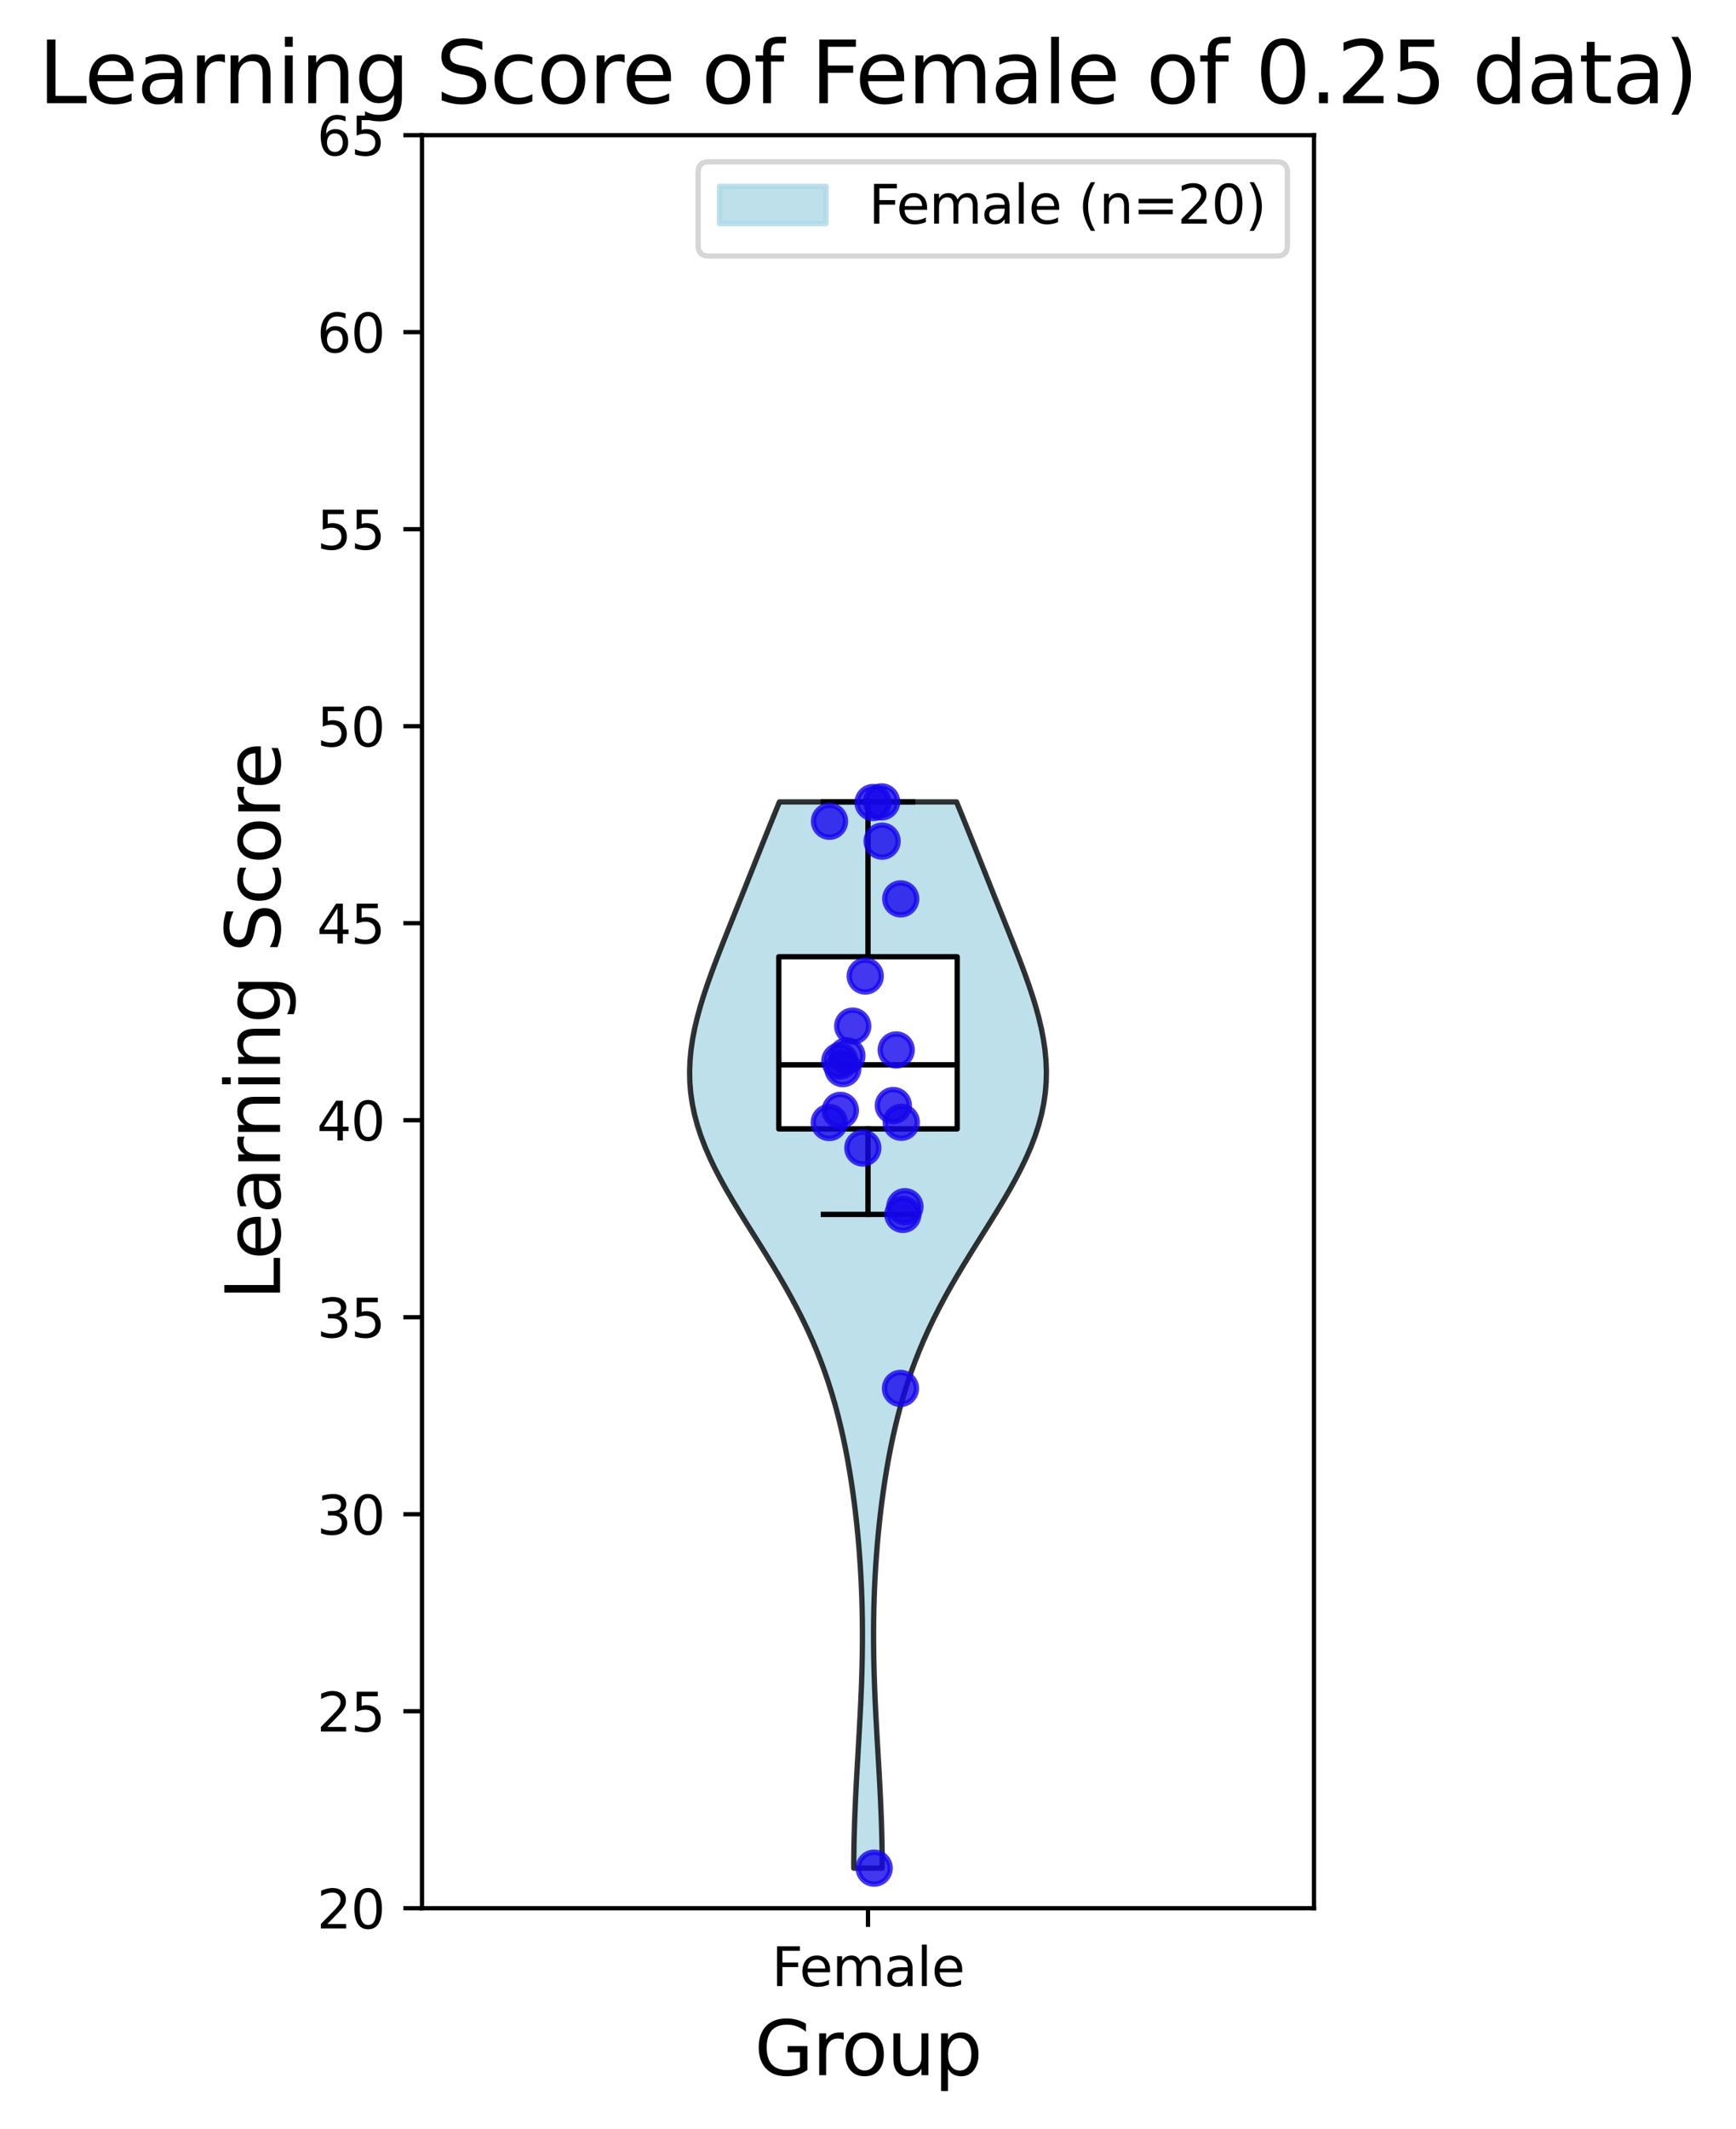 <?xml version="1.0" encoding="utf-8" standalone="no"?>
<!DOCTYPE svg PUBLIC "-//W3C//DTD SVG 1.1//EN"
  "http://www.w3.org/Graphics/SVG/1.1/DTD/svg11.dtd">
<svg xmlns:xlink="http://www.w3.org/1999/xlink" width="325.783pt" height="399.425pt" viewBox="0 0 325.783 399.425" xmlns="http://www.w3.org/2000/svg" version="1.1">
 <defs>
  <style type="text/css">*{stroke-linejoin: round; stroke-linecap: butt}</style>
 </defs>
 <g id="figure_1">
  <g id="patch_1">
   <path d="M 0 399.425 
L 325.783 399.425 
L 325.783 0 
L 0 0 
z
" style="fill: #ffffff"/>
  </g>
  <g id="axes_1">
   <g id="patch_2">
    <path d="M 79.191 357.998 
L 246.591 357.998 
L 246.591 25.358 
L 79.191 25.358 
z
" style="fill: #ffffff"/>
   </g>
   <g id="PolyCollection_1">
    <defs>
     <path id="m320ac7d3b4" d="M 165.562 -48.946 
L 160.22 -48.946 
L 160.228 -50.967 
L 160.253 -52.987 
L 160.295 -55.008 
L 160.353 -57.029 
L 160.425 -59.049 
L 160.509 -61.07 
L 160.605 -63.09 
L 160.709 -65.111 
L 160.821 -67.132 
L 160.936 -69.152 
L 161.053 -71.173 
L 161.169 -73.193 
L 161.283 -75.214 
L 161.391 -77.234 
L 161.492 -79.255 
L 161.583 -81.276 
L 161.664 -83.296 
L 161.731 -85.317 
L 161.783 -87.337 
L 161.82 -89.358 
L 161.841 -91.379 
L 161.843 -93.399 
L 161.827 -95.42 
L 161.791 -97.44 
L 161.736 -99.461 
L 161.66 -101.482 
L 161.564 -103.502 
L 161.448 -105.523 
L 161.31 -107.543 
L 161.151 -109.564 
L 160.97 -111.584 
L 160.766 -113.605 
L 160.54 -115.626 
L 160.291 -117.646 
L 160.017 -119.667 
L 159.717 -121.687 
L 159.389 -123.708 
L 159.033 -125.729 
L 158.645 -127.749 
L 158.224 -129.77 
L 157.767 -131.79 
L 157.27 -133.811 
L 156.731 -135.831 
L 156.147 -137.852 
L 155.515 -139.873 
L 154.831 -141.893 
L 154.093 -143.914 
L 153.3 -145.934 
L 152.448 -147.955 
L 151.539 -149.976 
L 150.572 -151.996 
L 149.548 -154.017 
L 148.47 -156.037 
L 147.343 -158.058 
L 146.171 -160.078 
L 144.962 -162.099 
L 143.723 -164.12 
L 142.464 -166.14 
L 141.197 -168.161 
L 139.933 -170.181 
L 138.685 -172.202 
L 137.466 -174.223 
L 136.291 -176.243 
L 135.172 -178.264 
L 134.123 -180.284 
L 133.156 -182.305 
L 132.283 -184.325 
L 131.514 -186.346 
L 130.857 -188.367 
L 130.319 -190.387 
L 129.904 -192.408 
L 129.615 -194.428 
L 129.451 -196.449 
L 129.411 -198.47 
L 129.49 -200.49 
L 129.682 -202.511 
L 129.98 -204.531 
L 130.374 -206.552 
L 130.855 -208.572 
L 131.411 -210.593 
L 132.031 -212.614 
L 132.706 -214.634 
L 133.423 -216.655 
L 134.174 -218.675 
L 134.949 -220.696 
L 135.741 -222.717 
L 136.544 -224.737 
L 137.352 -226.758 
L 138.162 -228.778 
L 138.971 -230.799 
L 139.779 -232.819 
L 140.585 -234.84 
L 141.39 -236.861 
L 142.195 -238.881 
L 143.002 -240.902 
L 143.812 -242.922 
L 144.626 -244.943 
L 145.446 -246.964 
L 146.273 -248.984 
L 179.51 -248.984 
L 179.51 -248.984 
L 180.336 -246.964 
L 181.156 -244.943 
L 181.971 -242.922 
L 182.781 -240.902 
L 183.587 -238.881 
L 184.392 -236.861 
L 185.197 -234.84 
L 186.003 -232.819 
L 186.811 -230.799 
L 187.621 -228.778 
L 188.431 -226.758 
L 189.239 -224.737 
L 190.041 -222.717 
L 190.833 -220.696 
L 191.609 -218.675 
L 192.359 -216.655 
L 193.077 -214.634 
L 193.751 -212.614 
L 194.372 -210.593 
L 194.928 -208.572 
L 195.408 -206.552 
L 195.802 -204.531 
L 196.1 -202.511 
L 196.292 -200.49 
L 196.371 -198.47 
L 196.331 -196.449 
L 196.167 -194.428 
L 195.878 -192.408 
L 195.463 -190.387 
L 194.925 -188.367 
L 194.269 -186.346 
L 193.5 -184.325 
L 192.627 -182.305 
L 191.66 -180.284 
L 190.611 -178.264 
L 189.492 -176.243 
L 188.316 -174.223 
L 187.097 -172.202 
L 185.849 -170.181 
L 184.585 -168.161 
L 183.318 -166.14 
L 182.06 -164.12 
L 180.821 -162.099 
L 179.611 -160.078 
L 178.439 -158.058 
L 177.312 -156.037 
L 176.234 -154.017 
L 175.211 -151.996 
L 174.243 -149.976 
L 173.334 -147.955 
L 172.483 -145.934 
L 171.689 -143.914 
L 170.952 -141.893 
L 170.268 -139.873 
L 169.635 -137.852 
L 169.051 -135.831 
L 168.512 -133.811 
L 168.016 -131.79 
L 167.558 -129.77 
L 167.137 -127.749 
L 166.75 -125.729 
L 166.393 -123.708 
L 166.066 -121.687 
L 165.766 -119.667 
L 165.492 -117.646 
L 165.242 -115.626 
L 165.016 -113.605 
L 164.813 -111.584 
L 164.632 -109.564 
L 164.473 -107.543 
L 164.335 -105.523 
L 164.218 -103.502 
L 164.122 -101.482 
L 164.047 -99.461 
L 163.991 -97.44 
L 163.956 -95.42 
L 163.94 -93.399 
L 163.942 -91.379 
L 163.962 -89.358 
L 163.999 -87.337 
L 164.052 -85.317 
L 164.119 -83.296 
L 164.199 -81.276 
L 164.291 -79.255 
L 164.391 -77.234 
L 164.5 -75.214 
L 164.613 -73.193 
L 164.73 -71.173 
L 164.847 -69.152 
L 164.962 -67.132 
L 165.073 -65.111 
L 165.178 -63.09 
L 165.273 -61.07 
L 165.358 -59.049 
L 165.43 -57.029 
L 165.488 -55.008 
L 165.529 -52.987 
L 165.555 -50.967 
L 165.562 -48.946 
z
" style="stroke: #000000; stroke-opacity: 0.8"/>
    </defs>
    <g clip-path="url(#pa94b966561)">
     <use xlink:href="#m320ac7d3b4" x="0" y="399.425" style="fill: #add8e6; fill-opacity: 0.8; stroke: #000000; stroke-opacity: 0.8"/>
    </g>
   </g>
   <g id="matplotlib.axis_1">
    <g id="xtick_1">
     <g id="line2d_1">
      <defs>
       <path id="me3577b0cf2" d="M 0 0 
L 0 3.5 
" style="stroke: #000000; stroke-width: 0.8"/>
      </defs>
      <g>
       <use xlink:href="#me3577b0cf2" x="162.891" y="357.998" style="stroke: #000000; stroke-width: 0.8"/>
      </g>
     </g>
     <g id="text_1">
      <!-- Female -->
      <g transform="translate(144.814 372.596) scale(0.1 -0.1)">
       <defs>
        <path id="DejaVuSans-46" d="M 628 4666 
L 3309 4666 
L 3309 4134 
L 1259 4134 
L 1259 2759 
L 3109 2759 
L 3109 2228 
L 1259 2228 
L 1259 0 
L 628 0 
L 628 4666 
z
" transform="scale(0.016)"/>
        <path id="DejaVuSans-65" d="M 3597 1894 
L 3597 1613 
L 953 1613 
Q 991 1019 1311 708 
Q 1631 397 2203 397 
Q 2534 397 2845 478 
Q 3156 559 3463 722 
L 3463 178 
Q 3153 47 2828 -22 
Q 2503 -91 2169 -91 
Q 1331 -91 842 396 
Q 353 884 353 1716 
Q 353 2575 817 3079 
Q 1281 3584 2069 3584 
Q 2775 3584 3186 3129 
Q 3597 2675 3597 1894 
z
M 3022 2063 
Q 3016 2534 2758 2815 
Q 2500 3097 2075 3097 
Q 1594 3097 1305 2825 
Q 1016 2553 972 2059 
L 3022 2063 
z
" transform="scale(0.016)"/>
        <path id="DejaVuSans-6d" d="M 3328 2828 
Q 3544 3216 3844 3400 
Q 4144 3584 4550 3584 
Q 5097 3584 5394 3201 
Q 5691 2819 5691 2113 
L 5691 0 
L 5113 0 
L 5113 2094 
Q 5113 2597 4934 2840 
Q 4756 3084 4391 3084 
Q 3944 3084 3684 2787 
Q 3425 2491 3425 1978 
L 3425 0 
L 2847 0 
L 2847 2094 
Q 2847 2600 2669 2842 
Q 2491 3084 2119 3084 
Q 1678 3084 1418 2786 
Q 1159 2488 1159 1978 
L 1159 0 
L 581 0 
L 581 3500 
L 1159 3500 
L 1159 2956 
Q 1356 3278 1631 3431 
Q 1906 3584 2284 3584 
Q 2666 3584 2933 3390 
Q 3200 3197 3328 2828 
z
" transform="scale(0.016)"/>
        <path id="DejaVuSans-61" d="M 2194 1759 
Q 1497 1759 1228 1600 
Q 959 1441 959 1056 
Q 959 750 1161 570 
Q 1363 391 1709 391 
Q 2188 391 2477 730 
Q 2766 1069 2766 1631 
L 2766 1759 
L 2194 1759 
z
M 3341 1997 
L 3341 0 
L 2766 0 
L 2766 531 
Q 2569 213 2275 61 
Q 1981 -91 1556 -91 
Q 1019 -91 701 211 
Q 384 513 384 1019 
Q 384 1609 779 1909 
Q 1175 2209 1959 2209 
L 2766 2209 
L 2766 2266 
Q 2766 2663 2505 2880 
Q 2244 3097 1772 3097 
Q 1472 3097 1187 3025 
Q 903 2953 641 2809 
L 641 3341 
Q 956 3463 1253 3523 
Q 1550 3584 1831 3584 
Q 2591 3584 2966 3190 
Q 3341 2797 3341 1997 
z
" transform="scale(0.016)"/>
        <path id="DejaVuSans-6c" d="M 603 4863 
L 1178 4863 
L 1178 0 
L 603 0 
L 603 4863 
z
" transform="scale(0.016)"/>
       </defs>
       <use xlink:href="#DejaVuSans-46"/>
       <use xlink:href="#DejaVuSans-65" x="52.02"/>
       <use xlink:href="#DejaVuSans-6d" x="113.543"/>
       <use xlink:href="#DejaVuSans-61" x="210.955"/>
       <use xlink:href="#DejaVuSans-6c" x="272.234"/>
       <use xlink:href="#DejaVuSans-65" x="300.018"/>
      </g>
     </g>
    </g>
    <g id="text_2">
     <!-- Group -->
     <g transform="translate(141.584 389.313) scale(0.14 -0.14)">
      <defs>
       <path id="DejaVuSans-47" d="M 3809 666 
L 3809 1919 
L 2778 1919 
L 2778 2438 
L 4434 2438 
L 4434 434 
Q 4069 175 3628 42 
Q 3188 -91 2688 -91 
Q 1594 -91 976 548 
Q 359 1188 359 2328 
Q 359 3472 976 4111 
Q 1594 4750 2688 4750 
Q 3144 4750 3555 4637 
Q 3966 4525 4313 4306 
L 4313 3634 
Q 3963 3931 3569 4081 
Q 3175 4231 2741 4231 
Q 1884 4231 1454 3753 
Q 1025 3275 1025 2328 
Q 1025 1384 1454 906 
Q 1884 428 2741 428 
Q 3075 428 3337 486 
Q 3600 544 3809 666 
z
" transform="scale(0.016)"/>
       <path id="DejaVuSans-72" d="M 2631 2963 
Q 2534 3019 2420 3045 
Q 2306 3072 2169 3072 
Q 1681 3072 1420 2755 
Q 1159 2438 1159 1844 
L 1159 0 
L 581 0 
L 581 3500 
L 1159 3500 
L 1159 2956 
Q 1341 3275 1631 3429 
Q 1922 3584 2338 3584 
Q 2397 3584 2469 3576 
Q 2541 3569 2628 3553 
L 2631 2963 
z
" transform="scale(0.016)"/>
       <path id="DejaVuSans-6f" d="M 1959 3097 
Q 1497 3097 1228 2736 
Q 959 2375 959 1747 
Q 959 1119 1226 758 
Q 1494 397 1959 397 
Q 2419 397 2687 759 
Q 2956 1122 2956 1747 
Q 2956 2369 2687 2733 
Q 2419 3097 1959 3097 
z
M 1959 3584 
Q 2709 3584 3137 3096 
Q 3566 2609 3566 1747 
Q 3566 888 3137 398 
Q 2709 -91 1959 -91 
Q 1206 -91 779 398 
Q 353 888 353 1747 
Q 353 2609 779 3096 
Q 1206 3584 1959 3584 
z
" transform="scale(0.016)"/>
       <path id="DejaVuSans-75" d="M 544 1381 
L 544 3500 
L 1119 3500 
L 1119 1403 
Q 1119 906 1312 657 
Q 1506 409 1894 409 
Q 2359 409 2629 706 
Q 2900 1003 2900 1516 
L 2900 3500 
L 3475 3500 
L 3475 0 
L 2900 0 
L 2900 538 
Q 2691 219 2414 64 
Q 2138 -91 1772 -91 
Q 1169 -91 856 284 
Q 544 659 544 1381 
z
M 1991 3584 
L 1991 3584 
z
" transform="scale(0.016)"/>
       <path id="DejaVuSans-70" d="M 1159 525 
L 1159 -1331 
L 581 -1331 
L 581 3500 
L 1159 3500 
L 1159 2969 
Q 1341 3281 1617 3432 
Q 1894 3584 2278 3584 
Q 2916 3584 3314 3078 
Q 3713 2572 3713 1747 
Q 3713 922 3314 415 
Q 2916 -91 2278 -91 
Q 1894 -91 1617 61 
Q 1341 213 1159 525 
z
M 3116 1747 
Q 3116 2381 2855 2742 
Q 2594 3103 2138 3103 
Q 1681 3103 1420 2742 
Q 1159 2381 1159 1747 
Q 1159 1113 1420 752 
Q 1681 391 2138 391 
Q 2594 391 2855 752 
Q 3116 1113 3116 1747 
z
" transform="scale(0.016)"/>
      </defs>
      <use xlink:href="#DejaVuSans-47"/>
      <use xlink:href="#DejaVuSans-72" x="77.49"/>
      <use xlink:href="#DejaVuSans-6f" x="116.354"/>
      <use xlink:href="#DejaVuSans-75" x="177.535"/>
      <use xlink:href="#DejaVuSans-70" x="240.914"/>
     </g>
    </g>
   </g>
   <g id="matplotlib.axis_2">
    <g id="ytick_1">
     <g id="line2d_2">
      <defs>
       <path id="m9af5a7d262" d="M 0 0 
L -3.5 0 
" style="stroke: #000000; stroke-width: 0.8"/>
      </defs>
      <g>
       <use xlink:href="#m9af5a7d262" x="79.191" y="357.998" style="stroke: #000000; stroke-width: 0.8"/>
      </g>
     </g>
     <g id="text_3">
      <!-- 20 -->
      <g transform="translate(59.466 361.797) scale(0.1 -0.1)">
       <defs>
        <path id="DejaVuSans-32" d="M 1228 531 
L 3431 531 
L 3431 0 
L 469 0 
L 469 531 
Q 828 903 1448 1529 
Q 2069 2156 2228 2338 
Q 2531 2678 2651 2914 
Q 2772 3150 2772 3378 
Q 2772 3750 2511 3984 
Q 2250 4219 1831 4219 
Q 1534 4219 1204 4116 
Q 875 4013 500 3803 
L 500 4441 
Q 881 4594 1212 4672 
Q 1544 4750 1819 4750 
Q 2544 4750 2975 4387 
Q 3406 4025 3406 3419 
Q 3406 3131 3298 2873 
Q 3191 2616 2906 2266 
Q 2828 2175 2409 1742 
Q 1991 1309 1228 531 
z
" transform="scale(0.016)"/>
        <path id="DejaVuSans-30" d="M 2034 4250 
Q 1547 4250 1301 3770 
Q 1056 3291 1056 2328 
Q 1056 1369 1301 889 
Q 1547 409 2034 409 
Q 2525 409 2770 889 
Q 3016 1369 3016 2328 
Q 3016 3291 2770 3770 
Q 2525 4250 2034 4250 
z
M 2034 4750 
Q 2819 4750 3233 4129 
Q 3647 3509 3647 2328 
Q 3647 1150 3233 529 
Q 2819 -91 2034 -91 
Q 1250 -91 836 529 
Q 422 1150 422 2328 
Q 422 3509 836 4129 
Q 1250 4750 2034 4750 
z
" transform="scale(0.016)"/>
       </defs>
       <use xlink:href="#DejaVuSans-32"/>
       <use xlink:href="#DejaVuSans-30" x="63.623"/>
      </g>
     </g>
    </g>
    <g id="ytick_2">
     <g id="line2d_3">
      <g>
       <use xlink:href="#m9af5a7d262" x="79.191" y="321.038" style="stroke: #000000; stroke-width: 0.8"/>
      </g>
     </g>
     <g id="text_4">
      <!-- 25 -->
      <g transform="translate(59.466 324.837) scale(0.1 -0.1)">
       <defs>
        <path id="DejaVuSans-35" d="M 691 4666 
L 3169 4666 
L 3169 4134 
L 1269 4134 
L 1269 2991 
Q 1406 3038 1543 3061 
Q 1681 3084 1819 3084 
Q 2600 3084 3056 2656 
Q 3513 2228 3513 1497 
Q 3513 744 3044 326 
Q 2575 -91 1722 -91 
Q 1428 -91 1123 -41 
Q 819 9 494 109 
L 494 744 
Q 775 591 1075 516 
Q 1375 441 1709 441 
Q 2250 441 2565 725 
Q 2881 1009 2881 1497 
Q 2881 1984 2565 2268 
Q 2250 2553 1709 2553 
Q 1456 2553 1204 2497 
Q 953 2441 691 2322 
L 691 4666 
z
" transform="scale(0.016)"/>
       </defs>
       <use xlink:href="#DejaVuSans-32"/>
       <use xlink:href="#DejaVuSans-35" x="63.623"/>
      </g>
     </g>
    </g>
    <g id="ytick_3">
     <g id="line2d_4">
      <g>
       <use xlink:href="#m9af5a7d262" x="79.191" y="284.077" style="stroke: #000000; stroke-width: 0.8"/>
      </g>
     </g>
     <g id="text_5">
      <!-- 30 -->
      <g transform="translate(59.466 287.877) scale(0.1 -0.1)">
       <defs>
        <path id="DejaVuSans-33" d="M 2597 2516 
Q 3050 2419 3304 2112 
Q 3559 1806 3559 1356 
Q 3559 666 3084 287 
Q 2609 -91 1734 -91 
Q 1441 -91 1130 -33 
Q 819 25 488 141 
L 488 750 
Q 750 597 1062 519 
Q 1375 441 1716 441 
Q 2309 441 2620 675 
Q 2931 909 2931 1356 
Q 2931 1769 2642 2001 
Q 2353 2234 1838 2234 
L 1294 2234 
L 1294 2753 
L 1863 2753 
Q 2328 2753 2575 2939 
Q 2822 3125 2822 3475 
Q 2822 3834 2567 4026 
Q 2313 4219 1838 4219 
Q 1578 4219 1281 4162 
Q 984 4106 628 3988 
L 628 4550 
Q 988 4650 1302 4700 
Q 1616 4750 1894 4750 
Q 2613 4750 3031 4423 
Q 3450 4097 3450 3541 
Q 3450 3153 3228 2886 
Q 3006 2619 2597 2516 
z
" transform="scale(0.016)"/>
       </defs>
       <use xlink:href="#DejaVuSans-33"/>
       <use xlink:href="#DejaVuSans-30" x="63.623"/>
      </g>
     </g>
    </g>
    <g id="ytick_4">
     <g id="line2d_5">
      <g>
       <use xlink:href="#m9af5a7d262" x="79.191" y="247.118" style="stroke: #000000; stroke-width: 0.8"/>
      </g>
     </g>
     <g id="text_6">
      <!-- 35 -->
      <g transform="translate(59.466 250.917) scale(0.1 -0.1)">
       <use xlink:href="#DejaVuSans-33"/>
       <use xlink:href="#DejaVuSans-35" x="63.623"/>
      </g>
     </g>
    </g>
    <g id="ytick_5">
     <g id="line2d_6">
      <g>
       <use xlink:href="#m9af5a7d262" x="79.191" y="210.157" style="stroke: #000000; stroke-width: 0.8"/>
      </g>
     </g>
     <g id="text_7">
      <!-- 40 -->
      <g transform="translate(59.466 213.957) scale(0.1 -0.1)">
       <defs>
        <path id="DejaVuSans-34" d="M 2419 4116 
L 825 1625 
L 2419 1625 
L 2419 4116 
z
M 2253 4666 
L 3047 4666 
L 3047 1625 
L 3713 1625 
L 3713 1100 
L 3047 1100 
L 3047 0 
L 2419 0 
L 2419 1100 
L 313 1100 
L 313 1709 
L 2253 4666 
z
" transform="scale(0.016)"/>
       </defs>
       <use xlink:href="#DejaVuSans-34"/>
       <use xlink:href="#DejaVuSans-30" x="63.623"/>
      </g>
     </g>
    </g>
    <g id="ytick_6">
     <g id="line2d_7">
      <g>
       <use xlink:href="#m9af5a7d262" x="79.191" y="173.197" style="stroke: #000000; stroke-width: 0.8"/>
      </g>
     </g>
     <g id="text_8">
      <!-- 45 -->
      <g transform="translate(59.466 176.997) scale(0.1 -0.1)">
       <use xlink:href="#DejaVuSans-34"/>
       <use xlink:href="#DejaVuSans-35" x="63.623"/>
      </g>
     </g>
    </g>
    <g id="ytick_7">
     <g id="line2d_8">
      <g>
       <use xlink:href="#m9af5a7d262" x="79.191" y="136.238" style="stroke: #000000; stroke-width: 0.8"/>
      </g>
     </g>
     <g id="text_9">
      <!-- 50 -->
      <g transform="translate(59.466 140.037) scale(0.1 -0.1)">
       <use xlink:href="#DejaVuSans-35"/>
       <use xlink:href="#DejaVuSans-30" x="63.623"/>
      </g>
     </g>
    </g>
    <g id="ytick_8">
     <g id="line2d_9">
      <g>
       <use xlink:href="#m9af5a7d262" x="79.191" y="99.278" style="stroke: #000000; stroke-width: 0.8"/>
      </g>
     </g>
     <g id="text_10">
      <!-- 55 -->
      <g transform="translate(59.466 103.077) scale(0.1 -0.1)">
       <use xlink:href="#DejaVuSans-35"/>
       <use xlink:href="#DejaVuSans-35" x="63.623"/>
      </g>
     </g>
    </g>
    <g id="ytick_9">
     <g id="line2d_10">
      <g>
       <use xlink:href="#m9af5a7d262" x="79.191" y="62.318" style="stroke: #000000; stroke-width: 0.8"/>
      </g>
     </g>
     <g id="text_11">
      <!-- 60 -->
      <g transform="translate(59.466 66.117) scale(0.1 -0.1)">
       <defs>
        <path id="DejaVuSans-36" d="M 2113 2584 
Q 1688 2584 1439 2293 
Q 1191 2003 1191 1497 
Q 1191 994 1439 701 
Q 1688 409 2113 409 
Q 2538 409 2786 701 
Q 3034 994 3034 1497 
Q 3034 2003 2786 2293 
Q 2538 2584 2113 2584 
z
M 3366 4563 
L 3366 3988 
Q 3128 4100 2886 4159 
Q 2644 4219 2406 4219 
Q 1781 4219 1451 3797 
Q 1122 3375 1075 2522 
Q 1259 2794 1537 2939 
Q 1816 3084 2150 3084 
Q 2853 3084 3261 2657 
Q 3669 2231 3669 1497 
Q 3669 778 3244 343 
Q 2819 -91 2113 -91 
Q 1303 -91 875 529 
Q 447 1150 447 2328 
Q 447 3434 972 4092 
Q 1497 4750 2381 4750 
Q 2619 4750 2861 4703 
Q 3103 4656 3366 4563 
z
" transform="scale(0.016)"/>
       </defs>
       <use xlink:href="#DejaVuSans-36"/>
       <use xlink:href="#DejaVuSans-30" x="63.623"/>
      </g>
     </g>
    </g>
    <g id="ytick_10">
     <g id="line2d_11">
      <g>
       <use xlink:href="#m9af5a7d262" x="79.191" y="25.358" style="stroke: #000000; stroke-width: 0.8"/>
      </g>
     </g>
     <g id="text_12">
      <!-- 65 -->
      <g transform="translate(59.466 29.157) scale(0.1 -0.1)">
       <use xlink:href="#DejaVuSans-36"/>
       <use xlink:href="#DejaVuSans-35" x="63.623"/>
      </g>
     </g>
    </g>
    <g id="text_13">
     <!-- Learning Score -->
     <g transform="translate(52.555 243.896) rotate(-90) scale(0.14 -0.14)">
      <defs>
       <path id="DejaVuSans-4c" d="M 628 4666 
L 1259 4666 
L 1259 531 
L 3531 531 
L 3531 0 
L 628 0 
L 628 4666 
z
" transform="scale(0.016)"/>
       <path id="DejaVuSans-6e" d="M 3513 2113 
L 3513 0 
L 2938 0 
L 2938 2094 
Q 2938 2591 2744 2837 
Q 2550 3084 2163 3084 
Q 1697 3084 1428 2787 
Q 1159 2491 1159 1978 
L 1159 0 
L 581 0 
L 581 3500 
L 1159 3500 
L 1159 2956 
Q 1366 3272 1645 3428 
Q 1925 3584 2291 3584 
Q 2894 3584 3203 3211 
Q 3513 2838 3513 2113 
z
" transform="scale(0.016)"/>
       <path id="DejaVuSans-69" d="M 603 3500 
L 1178 3500 
L 1178 0 
L 603 0 
L 603 3500 
z
M 603 4863 
L 1178 4863 
L 1178 4134 
L 603 4134 
L 603 4863 
z
" transform="scale(0.016)"/>
       <path id="DejaVuSans-67" d="M 2906 1791 
Q 2906 2416 2648 2759 
Q 2391 3103 1925 3103 
Q 1463 3103 1205 2759 
Q 947 2416 947 1791 
Q 947 1169 1205 825 
Q 1463 481 1925 481 
Q 2391 481 2648 825 
Q 2906 1169 2906 1791 
z
M 3481 434 
Q 3481 -459 3084 -895 
Q 2688 -1331 1869 -1331 
Q 1566 -1331 1297 -1286 
Q 1028 -1241 775 -1147 
L 775 -588 
Q 1028 -725 1275 -790 
Q 1522 -856 1778 -856 
Q 2344 -856 2625 -561 
Q 2906 -266 2906 331 
L 2906 616 
Q 2728 306 2450 153 
Q 2172 0 1784 0 
Q 1141 0 747 490 
Q 353 981 353 1791 
Q 353 2603 747 3093 
Q 1141 3584 1784 3584 
Q 2172 3584 2450 3431 
Q 2728 3278 2906 2969 
L 2906 3500 
L 3481 3500 
L 3481 434 
z
" transform="scale(0.016)"/>
       <path id="DejaVuSans-20" transform="scale(0.016)"/>
       <path id="DejaVuSans-53" d="M 3425 4513 
L 3425 3897 
Q 3066 4069 2747 4153 
Q 2428 4238 2131 4238 
Q 1616 4238 1336 4038 
Q 1056 3838 1056 3469 
Q 1056 3159 1242 3001 
Q 1428 2844 1947 2747 
L 2328 2669 
Q 3034 2534 3370 2195 
Q 3706 1856 3706 1288 
Q 3706 609 3251 259 
Q 2797 -91 1919 -91 
Q 1588 -91 1214 -16 
Q 841 59 441 206 
L 441 856 
Q 825 641 1194 531 
Q 1563 422 1919 422 
Q 2459 422 2753 634 
Q 3047 847 3047 1241 
Q 3047 1584 2836 1778 
Q 2625 1972 2144 2069 
L 1759 2144 
Q 1053 2284 737 2584 
Q 422 2884 422 3419 
Q 422 4038 858 4394 
Q 1294 4750 2059 4750 
Q 2388 4750 2728 4690 
Q 3069 4631 3425 4513 
z
" transform="scale(0.016)"/>
       <path id="DejaVuSans-63" d="M 3122 3366 
L 3122 2828 
Q 2878 2963 2633 3030 
Q 2388 3097 2138 3097 
Q 1578 3097 1268 2742 
Q 959 2388 959 1747 
Q 959 1106 1268 751 
Q 1578 397 2138 397 
Q 2388 397 2633 464 
Q 2878 531 3122 666 
L 3122 134 
Q 2881 22 2623 -34 
Q 2366 -91 2075 -91 
Q 1284 -91 818 406 
Q 353 903 353 1747 
Q 353 2603 823 3093 
Q 1294 3584 2113 3584 
Q 2378 3584 2631 3529 
Q 2884 3475 3122 3366 
z
" transform="scale(0.016)"/>
      </defs>
      <use xlink:href="#DejaVuSans-4c"/>
      <use xlink:href="#DejaVuSans-65" x="53.963"/>
      <use xlink:href="#DejaVuSans-61" x="115.486"/>
      <use xlink:href="#DejaVuSans-72" x="176.766"/>
      <use xlink:href="#DejaVuSans-6e" x="216.129"/>
      <use xlink:href="#DejaVuSans-69" x="279.508"/>
      <use xlink:href="#DejaVuSans-6e" x="307.291"/>
      <use xlink:href="#DejaVuSans-67" x="370.67"/>
      <use xlink:href="#DejaVuSans-20" x="434.146"/>
      <use xlink:href="#DejaVuSans-53" x="465.934"/>
      <use xlink:href="#DejaVuSans-63" x="529.41"/>
      <use xlink:href="#DejaVuSans-6f" x="584.391"/>
      <use xlink:href="#DejaVuSans-72" x="645.572"/>
      <use xlink:href="#DejaVuSans-65" x="684.436"/>
     </g>
    </g>
   </g>
   <g id="patch_3">
    <path d="M 146.151 211.785 
L 179.631 211.785 
L 179.631 179.492 
L 146.151 179.492 
L 146.151 211.785 
z
" clip-path="url(#pa94b966561)" style="fill: #ffffff; stroke: #000000; stroke-linejoin: miter"/>
   </g>
   <g id="line2d_12">
    <path d="M 162.891 211.785 
L 162.891 227.828 
" clip-path="url(#pa94b966561)" style="fill: none; stroke: #000000; stroke-linecap: square"/>
   </g>
   <g id="line2d_13">
    <path d="M 162.891 179.492 
L 162.891 150.441 
" clip-path="url(#pa94b966561)" style="fill: none; stroke: #000000; stroke-linecap: square"/>
   </g>
   <g id="line2d_14">
    <path d="M 154.521 227.828 
L 171.261 227.828 
" clip-path="url(#pa94b966561)" style="fill: none; stroke: #000000; stroke-linecap: square"/>
   </g>
   <g id="line2d_15">
    <path d="M 154.521 150.441 
L 171.261 150.441 
" clip-path="url(#pa94b966561)" style="fill: none; stroke: #000000; stroke-linecap: square"/>
   </g>
   <g id="line2d_16">
    <path d="M 146.151 199.764 
L 179.631 199.764 
" clip-path="url(#pa94b966561)" style="fill: none; stroke: #000000"/>
   </g>
   <g id="patch_4">
    <path d="M 79.191 357.998 
L 79.191 25.358 
" style="fill: none; stroke: #000000; stroke-width: 0.8; stroke-linejoin: miter; stroke-linecap: square"/>
   </g>
   <g id="patch_5">
    <path d="M 246.591 357.998 
L 246.591 25.358 
" style="fill: none; stroke: #000000; stroke-width: 0.8; stroke-linejoin: miter; stroke-linecap: square"/>
   </g>
   <g id="patch_6">
    <path d="M 79.191 357.998 
L 246.591 357.998 
" style="fill: none; stroke: #000000; stroke-width: 0.8; stroke-linejoin: miter; stroke-linecap: square"/>
   </g>
   <g id="patch_7">
    <path d="M 79.191 25.358 
L 246.591 25.358 
" style="fill: none; stroke: #000000; stroke-width: 0.8; stroke-linejoin: miter; stroke-linecap: square"/>
   </g>
   <g id="PathCollection_1">
    <defs>
     <path id="m3980cc5d8e" d="M 0 3 
C 0.796 3 1.559 2.684 2.121 2.121 
C 2.684 1.559 3 0.796 3 0 
C 3 -0.796 2.684 -1.559 2.121 -2.121 
C 1.559 -2.684 0.796 -3 0 -3 
C -0.796 -3 -1.559 -2.684 -2.121 -2.121 
C -2.684 -1.559 -3 -0.796 -3 0 
C -3 0.796 -2.684 1.559 -2.121 2.121 
C -1.559 2.684 -0.796 3 0 3 
z
" style="stroke: #1405eb; stroke-opacity: 0.8"/>
    </defs>
    <g clip-path="url(#pa94b966561)">
     <use xlink:href="#m3980cc5d8e" x="168.985" y="260.478" style="fill: #1405eb; fill-opacity: 0.8; stroke: #1405eb; stroke-opacity: 0.8"/>
     <use xlink:href="#m3980cc5d8e" x="158.166" y="200.475" style="fill: #1405eb; fill-opacity: 0.8; stroke: #1405eb; stroke-opacity: 0.8"/>
     <use xlink:href="#m3980cc5d8e" x="164.048" y="350.479" style="fill: #1405eb; fill-opacity: 0.8; stroke: #1405eb; stroke-opacity: 0.8"/>
     <use xlink:href="#m3980cc5d8e" x="169.821" y="226.378" style="fill: #1405eb; fill-opacity: 0.8; stroke: #1405eb; stroke-opacity: 0.8"/>
     <use xlink:href="#m3980cc5d8e" x="165.54" y="157.805" style="fill: #1405eb; fill-opacity: 0.8; stroke: #1405eb; stroke-opacity: 0.8"/>
     <use xlink:href="#m3980cc5d8e" x="161.919" y="215.37" style="fill: #1405eb; fill-opacity: 0.8; stroke: #1405eb; stroke-opacity: 0.8"/>
     <use xlink:href="#m3980cc5d8e" x="155.666" y="154.076" style="fill: #1405eb; fill-opacity: 0.8; stroke: #1405eb; stroke-opacity: 0.8"/>
     <use xlink:href="#m3980cc5d8e" x="169.035" y="168.635" style="fill: #1405eb; fill-opacity: 0.8; stroke: #1405eb; stroke-opacity: 0.8"/>
     <use xlink:href="#m3980cc5d8e" x="167.645" y="207.402" style="fill: #1405eb; fill-opacity: 0.8; stroke: #1405eb; stroke-opacity: 0.8"/>
     <use xlink:href="#m3980cc5d8e" x="169.436" y="227.828" style="fill: #1405eb; fill-opacity: 0.8; stroke: #1405eb; stroke-opacity: 0.8"/>
     <use xlink:href="#m3980cc5d8e" x="165.442" y="150.441" style="fill: #1405eb; fill-opacity: 0.8; stroke: #1405eb; stroke-opacity: 0.8"/>
     <use xlink:href="#m3980cc5d8e" x="157.699" y="208.316" style="fill: #1405eb; fill-opacity: 0.8; stroke: #1405eb; stroke-opacity: 0.8"/>
     <use xlink:href="#m3980cc5d8e" x="163.843" y="150.559" style="fill: #1405eb; fill-opacity: 0.8; stroke: #1405eb; stroke-opacity: 0.8"/>
     <use xlink:href="#m3980cc5d8e" x="162.372" y="183.111" style="fill: #1405eb; fill-opacity: 0.8; stroke: #1405eb; stroke-opacity: 0.8"/>
     <use xlink:href="#m3980cc5d8e" x="160.024" y="192.505" style="fill: #1405eb; fill-opacity: 0.8; stroke: #1405eb; stroke-opacity: 0.8"/>
     <use xlink:href="#m3980cc5d8e" x="168.185" y="196.977" style="fill: #1405eb; fill-opacity: 0.8; stroke: #1405eb; stroke-opacity: 0.8"/>
     <use xlink:href="#m3980cc5d8e" x="158.932" y="198.075" style="fill: #1405eb; fill-opacity: 0.8; stroke: #1405eb; stroke-opacity: 0.8"/>
     <use xlink:href="#m3980cc5d8e" x="169.135" y="210.552" style="fill: #1405eb; fill-opacity: 0.8; stroke: #1405eb; stroke-opacity: 0.8"/>
     <use xlink:href="#m3980cc5d8e" x="155.621" y="210.59" style="fill: #1405eb; fill-opacity: 0.8; stroke: #1405eb; stroke-opacity: 0.8"/>
     <use xlink:href="#m3980cc5d8e" x="157.602" y="199.053" style="fill: #1405eb; fill-opacity: 0.8; stroke: #1405eb; stroke-opacity: 0.8"/>
    </g>
   </g>
   <g id="text_14">
    <!-- Learning Score of Female of 0.25 data) -->
    <g transform="translate(7.2 19.358) scale(0.16 -0.16)">
     <defs>
      <path id="DejaVuSans-66" d="M 2375 4863 
L 2375 4384 
L 1825 4384 
Q 1516 4384 1395 4259 
Q 1275 4134 1275 3809 
L 1275 3500 
L 2222 3500 
L 2222 3053 
L 1275 3053 
L 1275 0 
L 697 0 
L 697 3053 
L 147 3053 
L 147 3500 
L 697 3500 
L 697 3744 
Q 697 4328 969 4595 
Q 1241 4863 1831 4863 
L 2375 4863 
z
" transform="scale(0.016)"/>
      <path id="DejaVuSans-2e" d="M 684 794 
L 1344 794 
L 1344 0 
L 684 0 
L 684 794 
z
" transform="scale(0.016)"/>
      <path id="DejaVuSans-64" d="M 2906 2969 
L 2906 4863 
L 3481 4863 
L 3481 0 
L 2906 0 
L 2906 525 
Q 2725 213 2448 61 
Q 2172 -91 1784 -91 
Q 1150 -91 751 415 
Q 353 922 353 1747 
Q 353 2572 751 3078 
Q 1150 3584 1784 3584 
Q 2172 3584 2448 3432 
Q 2725 3281 2906 2969 
z
M 947 1747 
Q 947 1113 1208 752 
Q 1469 391 1925 391 
Q 2381 391 2643 752 
Q 2906 1113 2906 1747 
Q 2906 2381 2643 2742 
Q 2381 3103 1925 3103 
Q 1469 3103 1208 2742 
Q 947 2381 947 1747 
z
" transform="scale(0.016)"/>
      <path id="DejaVuSans-74" d="M 1172 4494 
L 1172 3500 
L 2356 3500 
L 2356 3053 
L 1172 3053 
L 1172 1153 
Q 1172 725 1289 603 
Q 1406 481 1766 481 
L 2356 481 
L 2356 0 
L 1766 0 
Q 1100 0 847 248 
Q 594 497 594 1153 
L 594 3053 
L 172 3053 
L 172 3500 
L 594 3500 
L 594 4494 
L 1172 4494 
z
" transform="scale(0.016)"/>
      <path id="DejaVuSans-29" d="M 513 4856 
L 1013 4856 
Q 1481 4119 1714 3412 
Q 1947 2706 1947 2009 
Q 1947 1309 1714 600 
Q 1481 -109 1013 -844 
L 513 -844 
Q 928 -128 1133 580 
Q 1338 1288 1338 2009 
Q 1338 2731 1133 3434 
Q 928 4138 513 4856 
z
" transform="scale(0.016)"/>
     </defs>
     <use xlink:href="#DejaVuSans-4c"/>
     <use xlink:href="#DejaVuSans-65" x="53.963"/>
     <use xlink:href="#DejaVuSans-61" x="115.486"/>
     <use xlink:href="#DejaVuSans-72" x="176.766"/>
     <use xlink:href="#DejaVuSans-6e" x="216.129"/>
     <use xlink:href="#DejaVuSans-69" x="279.508"/>
     <use xlink:href="#DejaVuSans-6e" x="307.291"/>
     <use xlink:href="#DejaVuSans-67" x="370.67"/>
     <use xlink:href="#DejaVuSans-20" x="434.146"/>
     <use xlink:href="#DejaVuSans-53" x="465.934"/>
     <use xlink:href="#DejaVuSans-63" x="529.41"/>
     <use xlink:href="#DejaVuSans-6f" x="584.391"/>
     <use xlink:href="#DejaVuSans-72" x="645.572"/>
     <use xlink:href="#DejaVuSans-65" x="684.436"/>
     <use xlink:href="#DejaVuSans-20" x="745.959"/>
     <use xlink:href="#DejaVuSans-6f" x="777.746"/>
     <use xlink:href="#DejaVuSans-66" x="838.928"/>
     <use xlink:href="#DejaVuSans-20" x="874.133"/>
     <use xlink:href="#DejaVuSans-46" x="905.92"/>
     <use xlink:href="#DejaVuSans-65" x="957.939"/>
     <use xlink:href="#DejaVuSans-6d" x="1019.463"/>
     <use xlink:href="#DejaVuSans-61" x="1116.875"/>
     <use xlink:href="#DejaVuSans-6c" x="1178.154"/>
     <use xlink:href="#DejaVuSans-65" x="1205.938"/>
     <use xlink:href="#DejaVuSans-20" x="1267.461"/>
     <use xlink:href="#DejaVuSans-6f" x="1299.248"/>
     <use xlink:href="#DejaVuSans-66" x="1360.43"/>
     <use xlink:href="#DejaVuSans-20" x="1395.635"/>
     <use xlink:href="#DejaVuSans-30" x="1427.422"/>
     <use xlink:href="#DejaVuSans-2e" x="1491.045"/>
     <use xlink:href="#DejaVuSans-32" x="1522.832"/>
     <use xlink:href="#DejaVuSans-35" x="1586.455"/>
     <use xlink:href="#DejaVuSans-20" x="1650.078"/>
     <use xlink:href="#DejaVuSans-64" x="1681.865"/>
     <use xlink:href="#DejaVuSans-61" x="1745.342"/>
     <use xlink:href="#DejaVuSans-74" x="1806.621"/>
     <use xlink:href="#DejaVuSans-61" x="1845.83"/>
     <use xlink:href="#DejaVuSans-29" x="1907.109"/>
    </g>
   </g>
   <g id="legend_1">
    <g id="patch_8">
     <path d="M 133.013 48.036 
L 239.591 48.036 
Q 241.591 48.036 241.591 46.036 
L 241.591 32.358 
Q 241.591 30.358 239.591 30.358 
L 133.013 30.358 
Q 131.013 30.358 131.013 32.358 
L 131.013 46.036 
Q 131.013 48.036 133.013 48.036 
z
" style="fill: #ffffff; opacity: 0.8; stroke: #cccccc; stroke-linejoin: miter"/>
    </g>
    <g id="patch_9">
     <path d="M 135.013 41.956 
L 155.013 41.956 
L 155.013 34.956 
L 135.013 34.956 
z
" style="fill: #add8e6; opacity: 0.8; stroke: #add8e6; stroke-linejoin: miter"/>
    </g>
    <g id="text_15">
     <!-- Female (n=20) -->
     <g transform="translate(163.013 41.956) scale(0.1 -0.1)">
      <defs>
       <path id="DejaVuSans-28" d="M 1984 4856 
Q 1566 4138 1362 3434 
Q 1159 2731 1159 2009 
Q 1159 1288 1364 580 
Q 1569 -128 1984 -844 
L 1484 -844 
Q 1016 -109 783 600 
Q 550 1309 550 2009 
Q 550 2706 781 3412 
Q 1013 4119 1484 4856 
L 1984 4856 
z
" transform="scale(0.016)"/>
       <path id="DejaVuSans-3d" d="M 678 2906 
L 4684 2906 
L 4684 2381 
L 678 2381 
L 678 2906 
z
M 678 1631 
L 4684 1631 
L 4684 1100 
L 678 1100 
L 678 1631 
z
" transform="scale(0.016)"/>
      </defs>
      <use xlink:href="#DejaVuSans-46"/>
      <use xlink:href="#DejaVuSans-65" x="52.02"/>
      <use xlink:href="#DejaVuSans-6d" x="113.543"/>
      <use xlink:href="#DejaVuSans-61" x="210.955"/>
      <use xlink:href="#DejaVuSans-6c" x="272.234"/>
      <use xlink:href="#DejaVuSans-65" x="300.018"/>
      <use xlink:href="#DejaVuSans-20" x="361.541"/>
      <use xlink:href="#DejaVuSans-28" x="393.328"/>
      <use xlink:href="#DejaVuSans-6e" x="432.342"/>
      <use xlink:href="#DejaVuSans-3d" x="495.721"/>
      <use xlink:href="#DejaVuSans-32" x="579.51"/>
      <use xlink:href="#DejaVuSans-30" x="643.133"/>
      <use xlink:href="#DejaVuSans-29" x="706.756"/>
     </g>
    </g>
   </g>
  </g>
 </g>
 <defs>
  <clipPath id="pa94b966561">
   <rect x="79.191" y="25.358" width="167.4" height="332.64"/>
  </clipPath>
 </defs>
</svg>
